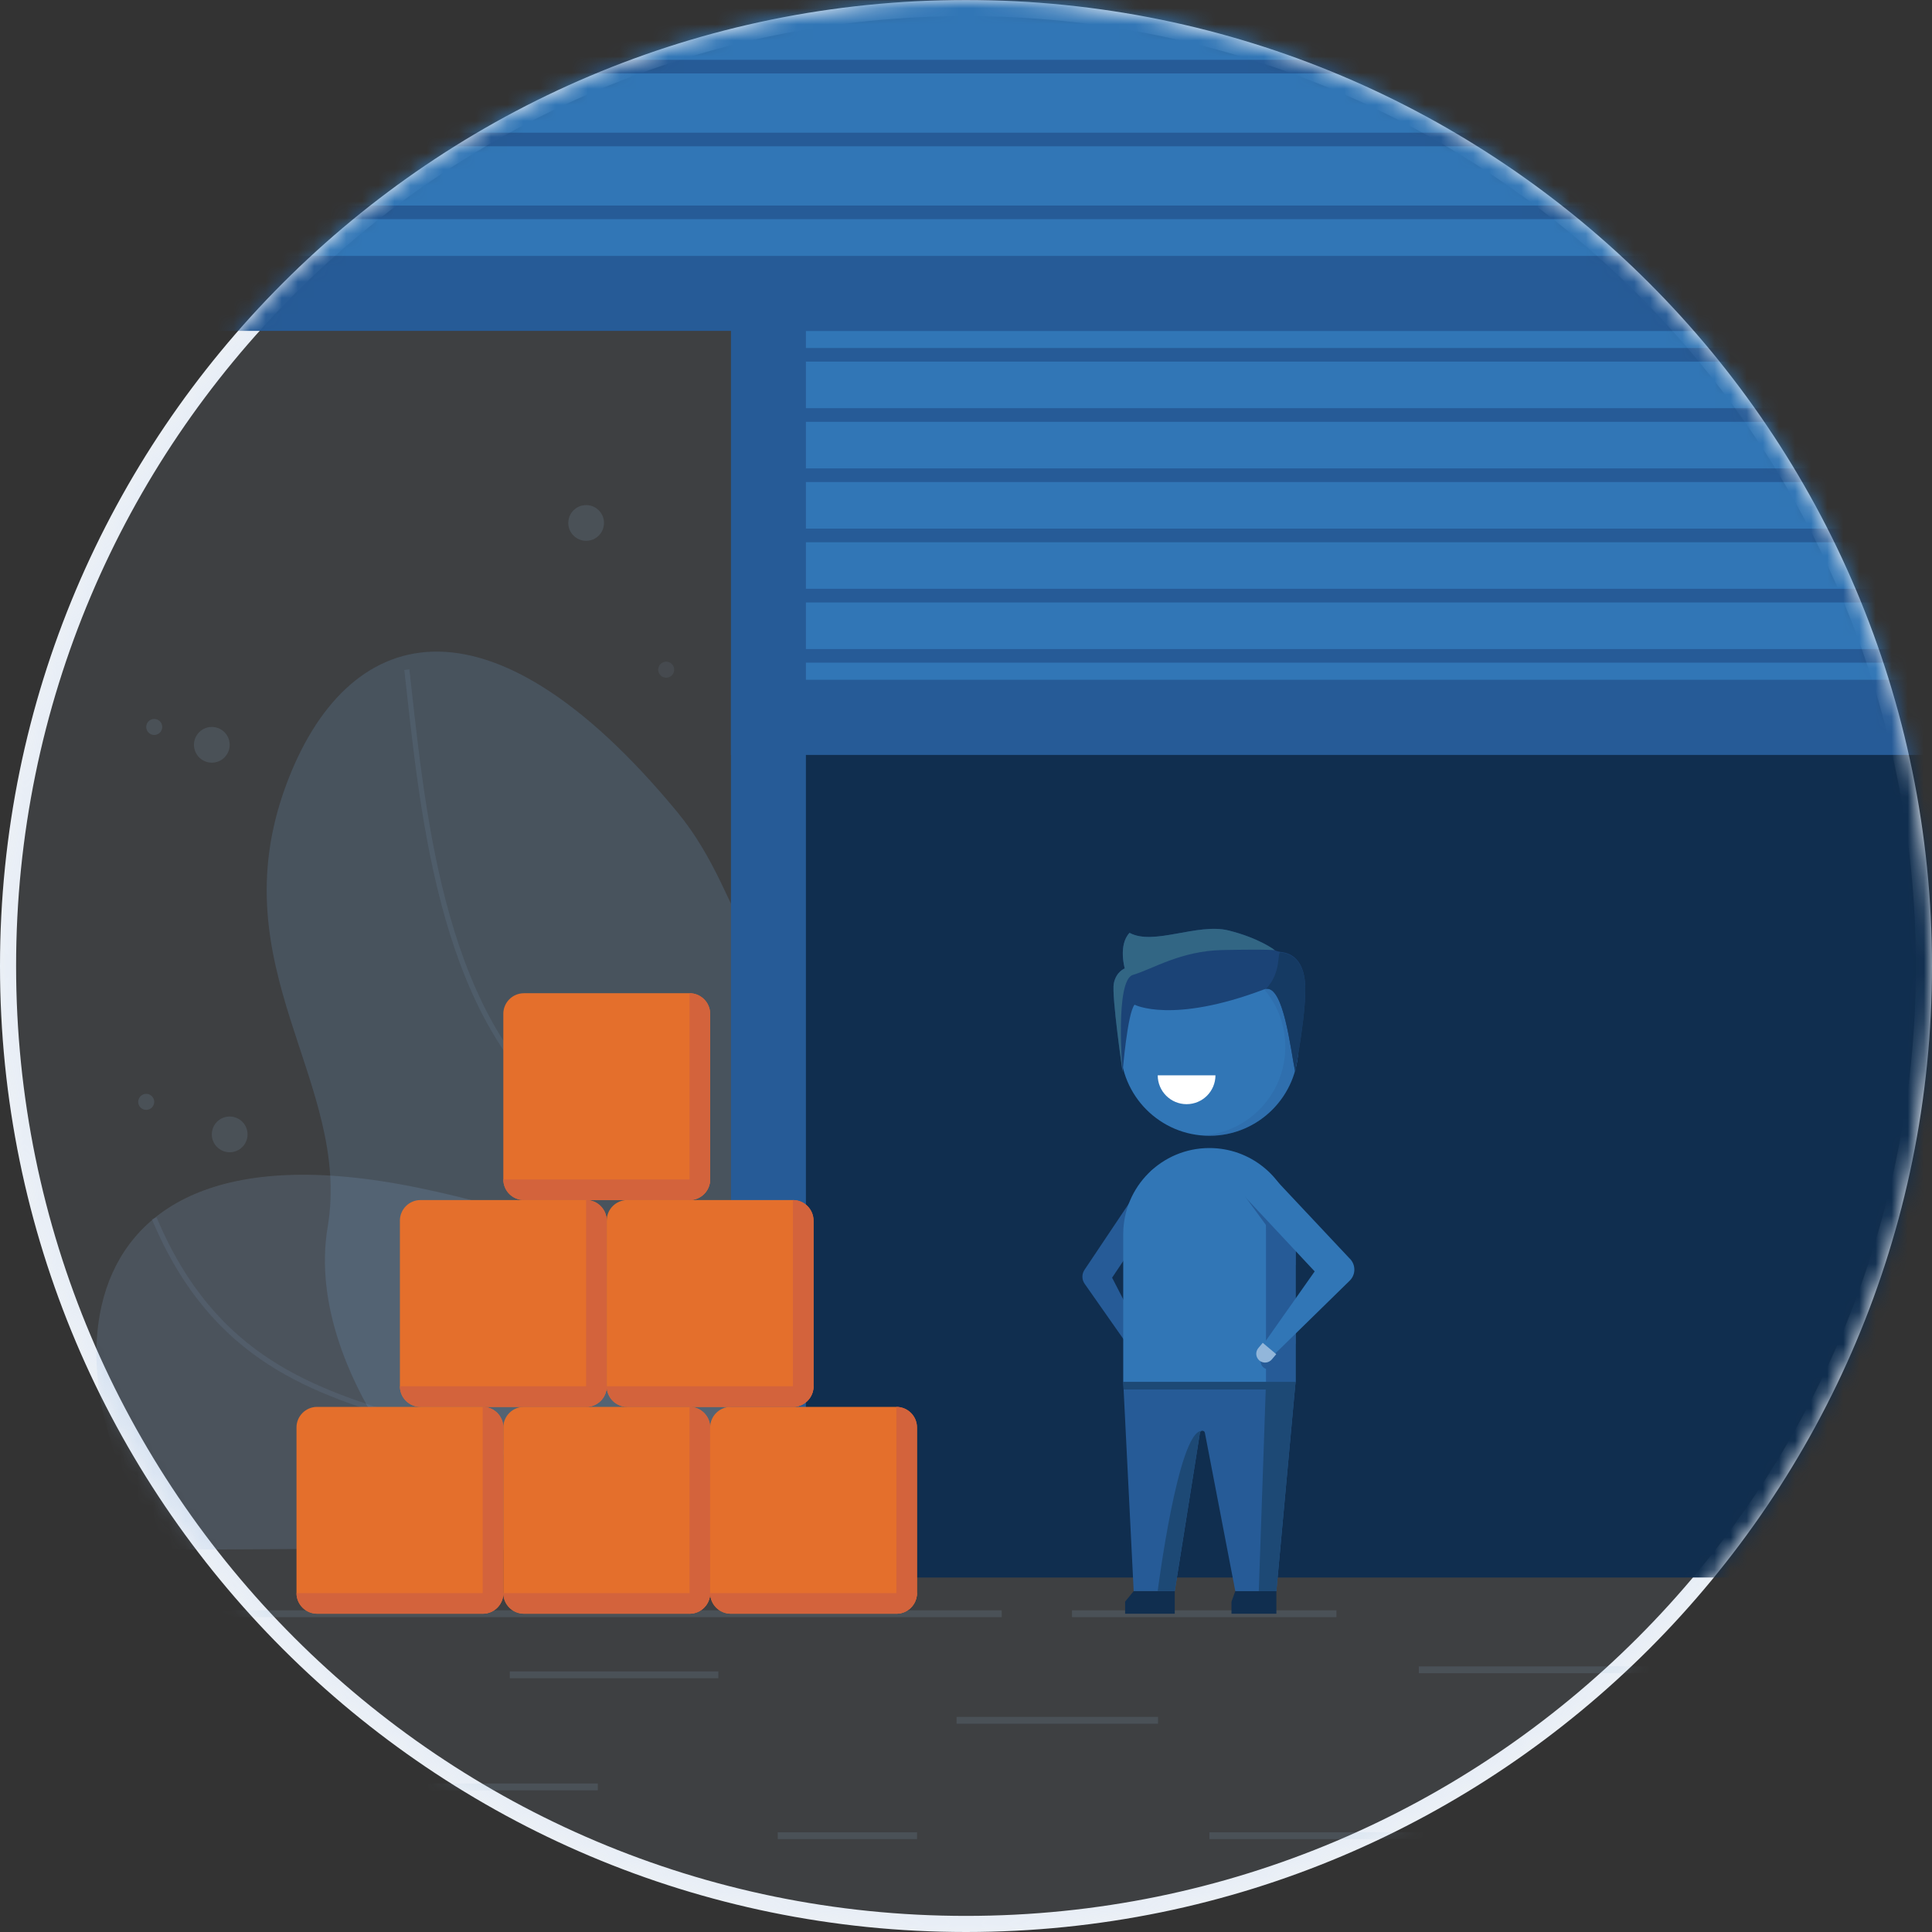<svg width="120" height="120" viewBox="0 0 120 120" fill="none" xmlns="http://www.w3.org/2000/svg">
<rect x="0" y="0" width="120" height="120" fill="#333333" stroke="none"/>
<path d="M119.5 60C119.5 92.861 92.861 119.5 60 119.5C27.139 119.5 0.5 92.861 0.5 60C0.5 27.139 27.139 0.5 60 0.5C92.861 0.5 119.5 27.139 119.5 60Z" stroke="#EDF1F7"/>
<mask id="mask0" mask-type="alpha" maskUnits="userSpaceOnUse" x="0" y="0" width="120" height="120">
<path d="M60 120C93.137 120 120 93.137 120 60C120 26.863 93.137 0 60 0C26.863 0 0 26.863 0 60C0 93.137 26.863 120 60 120Z" fill="#B0CEE8"/>
</mask>
<g mask="url(#mask0)">
<g opacity="0.15">
<path opacity="0.56" d="M60 120C93.137 120 120 93.137 120 60C120 26.863 93.137 -0 60 -0C26.863 -0 0 26.863 0 60C0 93.137 26.863 120 60 120Z" fill="#B0CEE8"/>
</g>
<g opacity="0.3">
<path opacity="0.56" d="M49.028 95.981C49.028 95.981 16.161 96.251 10.766 96.251C3.986 89.471 0.974 68.643 25.953 73.769C50.93 78.895 55.916 94.284 49.028 95.981Z" fill="#93B7DB"/>
</g>
<g opacity="0.3">
<path opacity="0.48" d="M38.874 96.342C35.397 91.388 30.662 89.954 25.649 88.437C19.516 86.58 13.172 84.66 9.434 75.731L9.727 75.609C13.409 84.399 19.678 86.297 25.742 88.132C30.586 89.599 35.594 91.115 39.134 96.159L38.874 96.342Z" fill="#7B99BB"/>
</g>
<g opacity="0.3">
<path opacity="0.64" d="M56.744 96.404C66.464 81.966 64.546 70.458 54.883 66.495C46.012 62.858 46.668 56.013 42.078 50.45C30.247 36.112 21.475 38.749 17.767 48.771C13.557 60.146 21.874 67.177 20.349 76.229C18.756 85.686 28.87 96.404 32.001 96.404C39.319 96.404 56.744 96.404 56.744 96.404Z" fill="#73A3D3"/>
</g>
<g opacity="0.3">
<path opacity="0.48" d="M44.556 96.457L44.254 96.361C46.755 88.438 43.6 74.842 36.353 70.267C27.684 64.796 26.276 52.115 25.25 42.855L25.111 41.612L25.427 41.576L25.565 42.819C26.585 52.014 27.983 64.607 36.523 69.998C43.882 74.644 47.091 88.429 44.556 96.457Z" fill="#7B99BB"/>
</g>
<g opacity="0.48">
<path opacity="0.3" d="M9.081 68.936C9.356 68.936 9.579 68.714 9.579 68.439C9.579 68.164 9.356 67.941 9.081 67.941C8.807 67.941 8.584 68.164 8.584 68.439C8.584 68.714 8.807 68.936 9.081 68.936Z" fill="#93B7DB"/>
</g>
<g opacity="0.3">
<path opacity="0.3" d="M41.378 42.093C41.653 42.093 41.876 41.871 41.876 41.596C41.876 41.321 41.653 41.098 41.378 41.098C41.104 41.098 40.881 41.321 40.881 41.596C40.881 41.871 41.104 42.093 41.378 42.093Z" fill="#93B7DB"/>
</g>
<g opacity="0.48">
<path opacity="0.3" d="M9.58 45.65C9.854 45.65 10.077 45.427 10.077 45.152C10.077 44.877 9.854 44.654 9.58 44.654C9.305 44.654 9.082 44.877 9.082 45.152C9.082 45.427 9.305 45.65 9.58 45.65Z" fill="#93B7DB"/>
</g>
<g opacity="0.48">
<path opacity="0.3" d="M13.157 47.371C13.77 47.371 14.266 46.875 14.266 46.262C14.266 45.649 13.77 45.152 13.157 45.152C12.544 45.152 12.047 45.649 12.047 46.262C12.047 46.875 12.544 47.371 13.157 47.371Z" fill="#93B7DB"/>
</g>
<g opacity="0.48">
<path opacity="0.3" d="M36.407 33.591C37.02 33.591 37.516 33.094 37.516 32.481C37.516 31.868 37.02 31.372 36.407 31.372C35.794 31.372 35.297 31.868 35.297 32.481C35.297 33.094 35.794 33.591 36.407 33.591Z" fill="#93B7DB"/>
</g>
<g opacity="0.48">
<path opacity="0.3" d="M14.266 71.569C14.879 71.569 15.376 71.072 15.376 70.459C15.376 69.846 14.879 69.349 14.266 69.349C13.653 69.349 13.156 69.846 13.156 70.459C13.156 71.072 13.653 71.569 14.266 71.569Z" fill="#93B7DB"/>
</g>
<path d="M47.728 97.981V44.55H125.651V97.981" fill="#102E4F"/>
<path d="M127.979 97.981H123.323V46.879H50.056V97.981H45.4V42.222H127.979V97.981Z" fill="#265B97"/>
<path d="M125.651 18.225H47.728V44.551H125.651V18.225Z" fill="#3176B6"/>
<path d="M127.979 46.879H45.4V15.895H127.98V46.879H127.979ZM50.056 42.222H123.322V20.552H50.056V42.222Z" fill="#265B97"/>
<path d="M125.651 40.313H47.728V41.16H125.651V40.313Z" fill="#265B97"/>
<path d="M125.651 36.572H47.728V37.419H125.651V36.572Z" fill="#265B97"/>
<path d="M125.651 32.834H47.728V33.681H125.651V32.834Z" fill="#265B97"/>
<path d="M125.651 29.093H47.728V29.94H125.651V29.093Z" fill="#265B97"/>
<path d="M125.651 25.354H47.728V26.201H125.651V25.354Z" fill="#265B97"/>
<path d="M125.651 21.615H47.728V22.461H125.651V21.615Z" fill="#265B97"/>
<path d="M111.401 -14.473H0.729V18.223H111.401V-14.473Z" fill="#3176B6"/>
<path d="M113.728 20.552H-1.6V-16.8H113.728V20.552ZM3.058 15.895H109.072V-12.143H3.058V15.895Z" fill="#265B97"/>
<path d="M111.401 12.766H0.729V13.612H111.401V12.766Z" fill="#265B97"/>
<path d="M111.401 8.241H0.729V9.087H111.401V8.241Z" fill="#265B97"/>
<path d="M111.401 3.716H0.729V4.562H111.401V3.716Z" fill="#265B97"/>
<path d="M111.401 -0.81H0.729V0.036H111.401V-0.81Z" fill="#265B97"/>
<g opacity="0.3">
<path opacity="0.48" d="M83.007 100.019H66.582V100.443H83.007V100.019Z" fill="#92B6DA"/>
</g>
<g opacity="0.3">
<path opacity="0.48" d="M104.55 103.502H88.125V103.926H104.55V103.502Z" fill="#92B6DA"/>
</g>
<g opacity="0.3">
<path opacity="0.48" d="M71.928 106.64H59.416V107.064H71.928V106.64Z" fill="#92B6DA"/>
</g>
<g opacity="0.3">
<path opacity="0.48" d="M44.618 103.813H31.664V104.237H44.618V103.813Z" fill="#92B6DA"/>
</g>
<g opacity="0.3">
<path opacity="0.48" d="M37.132 110.777H20.707V111.201H37.132V110.777Z" fill="#92B6DA"/>
</g>
<g opacity="0.3">
<path opacity="0.48" d="M91.542 113.805H75.117V114.229H91.542V113.805Z" fill="#92B6DA"/>
</g>
<g opacity="0.3">
<path opacity="0.48" d="M62.217 100.019H13.156V100.443H62.217V100.019Z" fill="#92B6DA"/>
</g>
<path d="M32.542 100.23H42.828C43.535 100.23 44.108 99.657 44.108 98.95V88.664C44.108 87.957 43.535 87.384 42.828 87.384H32.542C31.835 87.384 31.262 87.957 31.262 88.664V98.95C31.262 99.657 31.835 100.23 32.542 100.23Z" fill="#E46F2C"/>
<path d="M42.828 100.23C43.535 100.23 44.109 99.657 44.109 98.95V88.664C44.109 87.957 43.535 87.384 42.828 87.384V100.23Z" fill="#D3633C"/>
<path d="M31.262 98.95C31.262 99.657 31.835 100.231 32.542 100.231H42.828C43.535 100.231 44.108 99.657 44.108 98.95H31.262Z" fill="#D3633C"/>
<path d="M45.39 100.23H55.675C56.382 100.23 56.956 99.657 56.956 98.95V88.664C56.956 87.957 56.382 87.384 55.675 87.384H45.39C44.683 87.384 44.109 87.957 44.109 88.664V98.95C44.109 99.657 44.683 100.23 45.39 100.23Z" fill="#E46F2C"/>
<path d="M55.676 100.23C56.383 100.23 56.956 99.657 56.956 98.95V88.664C56.956 87.957 56.383 87.384 55.676 87.384V100.23Z" fill="#D3633C"/>
<path d="M44.109 98.95C44.109 99.657 44.683 100.231 45.39 100.231H55.675C56.382 100.231 56.956 99.657 56.956 98.95H44.109Z" fill="#D3633C"/>
<path d="M26.118 87.384H36.404C37.111 87.384 37.684 86.81 37.684 86.103V75.818C37.684 75.111 37.111 74.537 36.404 74.537H26.118C25.412 74.537 24.838 75.111 24.838 75.818V86.103C24.838 86.81 25.412 87.384 26.118 87.384Z" fill="#E46F2C"/>
<path d="M36.404 87.384C37.111 87.384 37.685 86.81 37.685 86.103V75.818C37.685 75.111 37.111 74.537 36.404 74.537V87.384Z" fill="#D3633C"/>
<path d="M24.838 86.103C24.838 86.81 25.412 87.384 26.118 87.384H36.404C37.111 87.384 37.684 86.81 37.684 86.103H24.838Z" fill="#D3633C"/>
<path d="M38.964 87.384H49.25C49.957 87.384 50.53 86.81 50.53 86.103V75.818C50.53 75.111 49.957 74.537 49.25 74.537H38.964C38.257 74.537 37.684 75.111 37.684 75.818V86.103C37.684 86.81 38.257 87.384 38.964 87.384Z" fill="#E46F2C"/>
<path d="M49.25 87.384C49.957 87.384 50.531 86.81 50.531 86.103V75.818C50.531 75.111 49.957 74.537 49.25 74.537V87.384Z" fill="#D3633C"/>
<path d="M37.684 86.103C37.684 86.81 38.257 87.384 38.964 87.384H49.25C49.957 87.384 50.53 86.81 50.53 86.103H37.684Z" fill="#D3633C"/>
<path d="M19.697 100.23H29.982C30.689 100.23 31.263 99.657 31.263 98.95V88.664C31.263 87.957 30.689 87.384 29.982 87.384H19.697C18.99 87.384 18.416 87.957 18.416 88.664V98.95C18.416 99.657 18.99 100.23 19.697 100.23Z" fill="#E46F2C"/>
<path d="M29.982 100.23C30.689 100.23 31.263 99.657 31.263 98.95V88.664C31.263 87.957 30.689 87.384 29.982 87.384V100.23Z" fill="#D3633C"/>
<path d="M18.416 98.95C18.416 99.657 18.99 100.231 19.697 100.231H29.982C30.689 100.231 31.263 99.657 31.263 98.95H18.416Z" fill="#D3633C"/>
<path d="M32.542 74.537H42.828C43.535 74.537 44.108 73.964 44.108 73.257V62.971C44.108 62.264 43.535 61.691 42.828 61.691H32.542C31.835 61.691 31.262 62.264 31.262 62.971V73.257C31.262 73.964 31.835 74.537 32.542 74.537Z" fill="#E46F2C"/>
<path d="M42.828 74.537C43.535 74.537 44.109 73.964 44.109 73.257V62.971C44.109 62.264 43.535 61.691 42.828 61.691V74.537Z" fill="#D3633C"/>
<path d="M31.262 73.257C31.262 73.964 31.835 74.537 32.542 74.537H42.828C43.535 74.537 44.108 73.964 44.108 73.257H31.262Z" fill="#D3633C"/>
<g opacity="0.3">
<path opacity="0.48" d="M56.957 113.805H48.309V114.229H56.957V113.805Z" fill="#92B6DA"/>
</g>
<path d="M75.118 70.545C78.168 70.545 80.641 68.072 80.641 65.021C80.641 61.971 78.168 59.498 75.118 59.498C72.067 59.498 69.594 61.971 69.594 65.021C69.594 68.072 72.067 70.545 75.118 70.545Z" fill="#3176B6"/>
<g opacity="0.5">
<path opacity="0.5" d="M80.642 65.02C80.642 68.072 78.17 70.545 75.118 70.545C74.982 70.545 74.847 70.541 74.715 70.528C77.576 70.32 79.833 67.936 79.833 65.02C79.833 62.107 77.576 59.724 74.715 59.516C74.846 59.504 74.982 59.499 75.118 59.499C78.17 59.499 80.642 61.971 80.642 65.02Z" fill="#265B97"/>
</g>
<path d="M69.883 100.231H72.966V98.828H70.415L69.883 99.48V100.231Z" fill="#102E4F"/>
<path d="M76.49 100.231H79.278V98.828H76.727L76.49 99.48V100.231Z" fill="#102E4F"/>
<path d="M79.278 98.828H76.727L74.838 88.994C74.804 88.822 74.556 88.826 74.529 88.999L72.966 98.826H70.415L69.766 85.833H80.468L79.278 98.828Z" fill="#265B97"/>
<path d="M74.641 88.873C74.587 88.888 74.54 88.93 74.528 88.999L72.966 98.827H71.906C71.907 98.828 73.174 88.873 74.641 88.873Z" fill="#1D4975"/>
<path d="M78.633 85.834H80.47L79.278 98.828H78.186L78.633 85.834Z" fill="#1D4975"/>
<path fill-rule="evenodd" clip-rule="evenodd" d="M75.494 66.789C75.494 67.779 74.691 68.582 73.701 68.582C72.711 68.582 71.908 67.779 71.908 66.789" fill="white"/>
<path d="M72.793 73.804L68.798 79.772L68.819 78.863L71.384 83.84C71.502 84.07 71.412 84.352 71.182 84.47C70.971 84.579 70.717 84.511 70.584 84.323L67.369 79.738C67.183 79.472 67.189 79.13 67.359 78.875L67.39 78.828L71.385 72.86C71.645 72.471 72.171 72.368 72.559 72.627C72.948 72.889 73.052 73.415 72.793 73.804Z" fill="#265B97"/>
<path d="M80.468 76.657V85.835H69.766V76.657C69.766 73.702 72.162 71.307 75.116 71.307C77.643 71.307 79.756 73.051 80.314 75.4C80.418 75.802 80.468 76.224 80.468 76.657Z" fill="#3176B6"/>
<path d="M80.468 76.657V85.835H78.633V76.657C78.633 73.702 78.537 74.241 77.527 72.615C78.894 73.181 79.755 73.05 80.315 75.399C80.418 75.802 80.468 76.225 80.468 76.657Z" fill="#265B97"/>
<path d="M80.314 75.399C80.415 75.802 80.466 76.224 80.466 76.656V78.591L77.423 74.438C77.016 74.019 77.901 73.359 78.648 73.652C79.112 73.834 80.314 75.399 80.314 75.399Z" fill="#265B97"/>
<path d="M78.476 84.335L80.469 81.508V83.467L79.066 84.839C78.914 84.987 78.666 84.987 78.517 84.832C78.385 84.697 78.37 84.487 78.476 84.335Z" fill="#265B97"/>
<path d="M78.793 85.051C79.065 85.051 79.286 84.83 79.286 84.558C79.286 84.286 79.065 84.066 78.793 84.066C78.521 84.066 78.301 84.286 78.301 84.558C78.301 84.83 78.521 85.051 78.793 85.051Z" fill="#265B97"/>
<path d="M83.833 79.544L78.909 84.362C78.739 84.526 78.464 84.526 78.299 84.353C78.151 84.204 78.135 83.971 78.253 83.803L81.657 78.969L77.276 74.281C76.869 73.862 76.878 73.192 77.297 72.787C77.716 72.38 78.389 72.389 78.796 72.808L83.787 78.124L83.85 78.187C84.217 78.566 84.213 79.171 83.833 79.544Z" fill="#3176B6"/>
<path d="M79.269 84.111C79.221 84.168 79.042 84.38 78.994 84.438C78.799 84.668 78.454 84.698 78.222 84.504C77.991 84.309 77.961 83.964 78.156 83.732C78.209 83.668 78.384 83.461 78.431 83.405L79.269 84.111Z" fill="#92B6DA"/>
<path fill-rule="evenodd" clip-rule="evenodd" d="M80.448 66.56C80.448 66.414 81.231 62.536 81.044 60.885C80.856 59.236 79.775 59.157 79.541 59.125C79.306 59.091 79.188 59.024 79.188 59.024C79.188 59.024 78.224 58.267 76.298 57.792C74.371 57.317 71.647 58.757 70.158 57.94C69.444 58.693 69.86 60.151 69.86 60.151C69.86 60.151 69.32 60.35 69.179 61.091C69.038 61.83 69.728 66.591 69.728 66.591C69.728 66.591 70.025 62.92 70.471 62.404C70.471 62.404 72.791 63.622 78.536 61.445C79.7 61.002 80.157 65.167 80.448 66.56Z" fill="#1B4376"/>
<path fill-rule="evenodd" clip-rule="evenodd" d="M80.448 66.591C80.448 66.445 81.231 62.567 81.044 60.916C80.856 59.267 79.775 59.188 79.54 59.156C79.306 59.122 79.62 60.396 78.633 61.419C79.744 61.24 80.156 65.197 80.448 66.591Z" fill="#153A63"/>
<path fill-rule="evenodd" clip-rule="evenodd" d="M75.939 59.008C78.997 58.95 79.188 59.022 79.188 59.022C79.188 59.022 78.224 58.266 76.298 57.791C74.371 57.315 71.647 58.756 70.158 57.939C69.444 58.692 69.86 60.15 69.86 60.15C69.86 60.15 69.32 60.349 69.179 61.09C69.038 61.829 69.728 66.59 69.728 66.59C69.728 66.59 69.233 60.883 70.37 60.551C71.566 60.205 73.33 59.057 75.939 59.008Z" fill="#326684"/>
<path d="M80.47 85.834L80.427 86.304H69.793L69.768 85.834H80.47Z" fill="#1D4975"/>
</g>
</svg>

